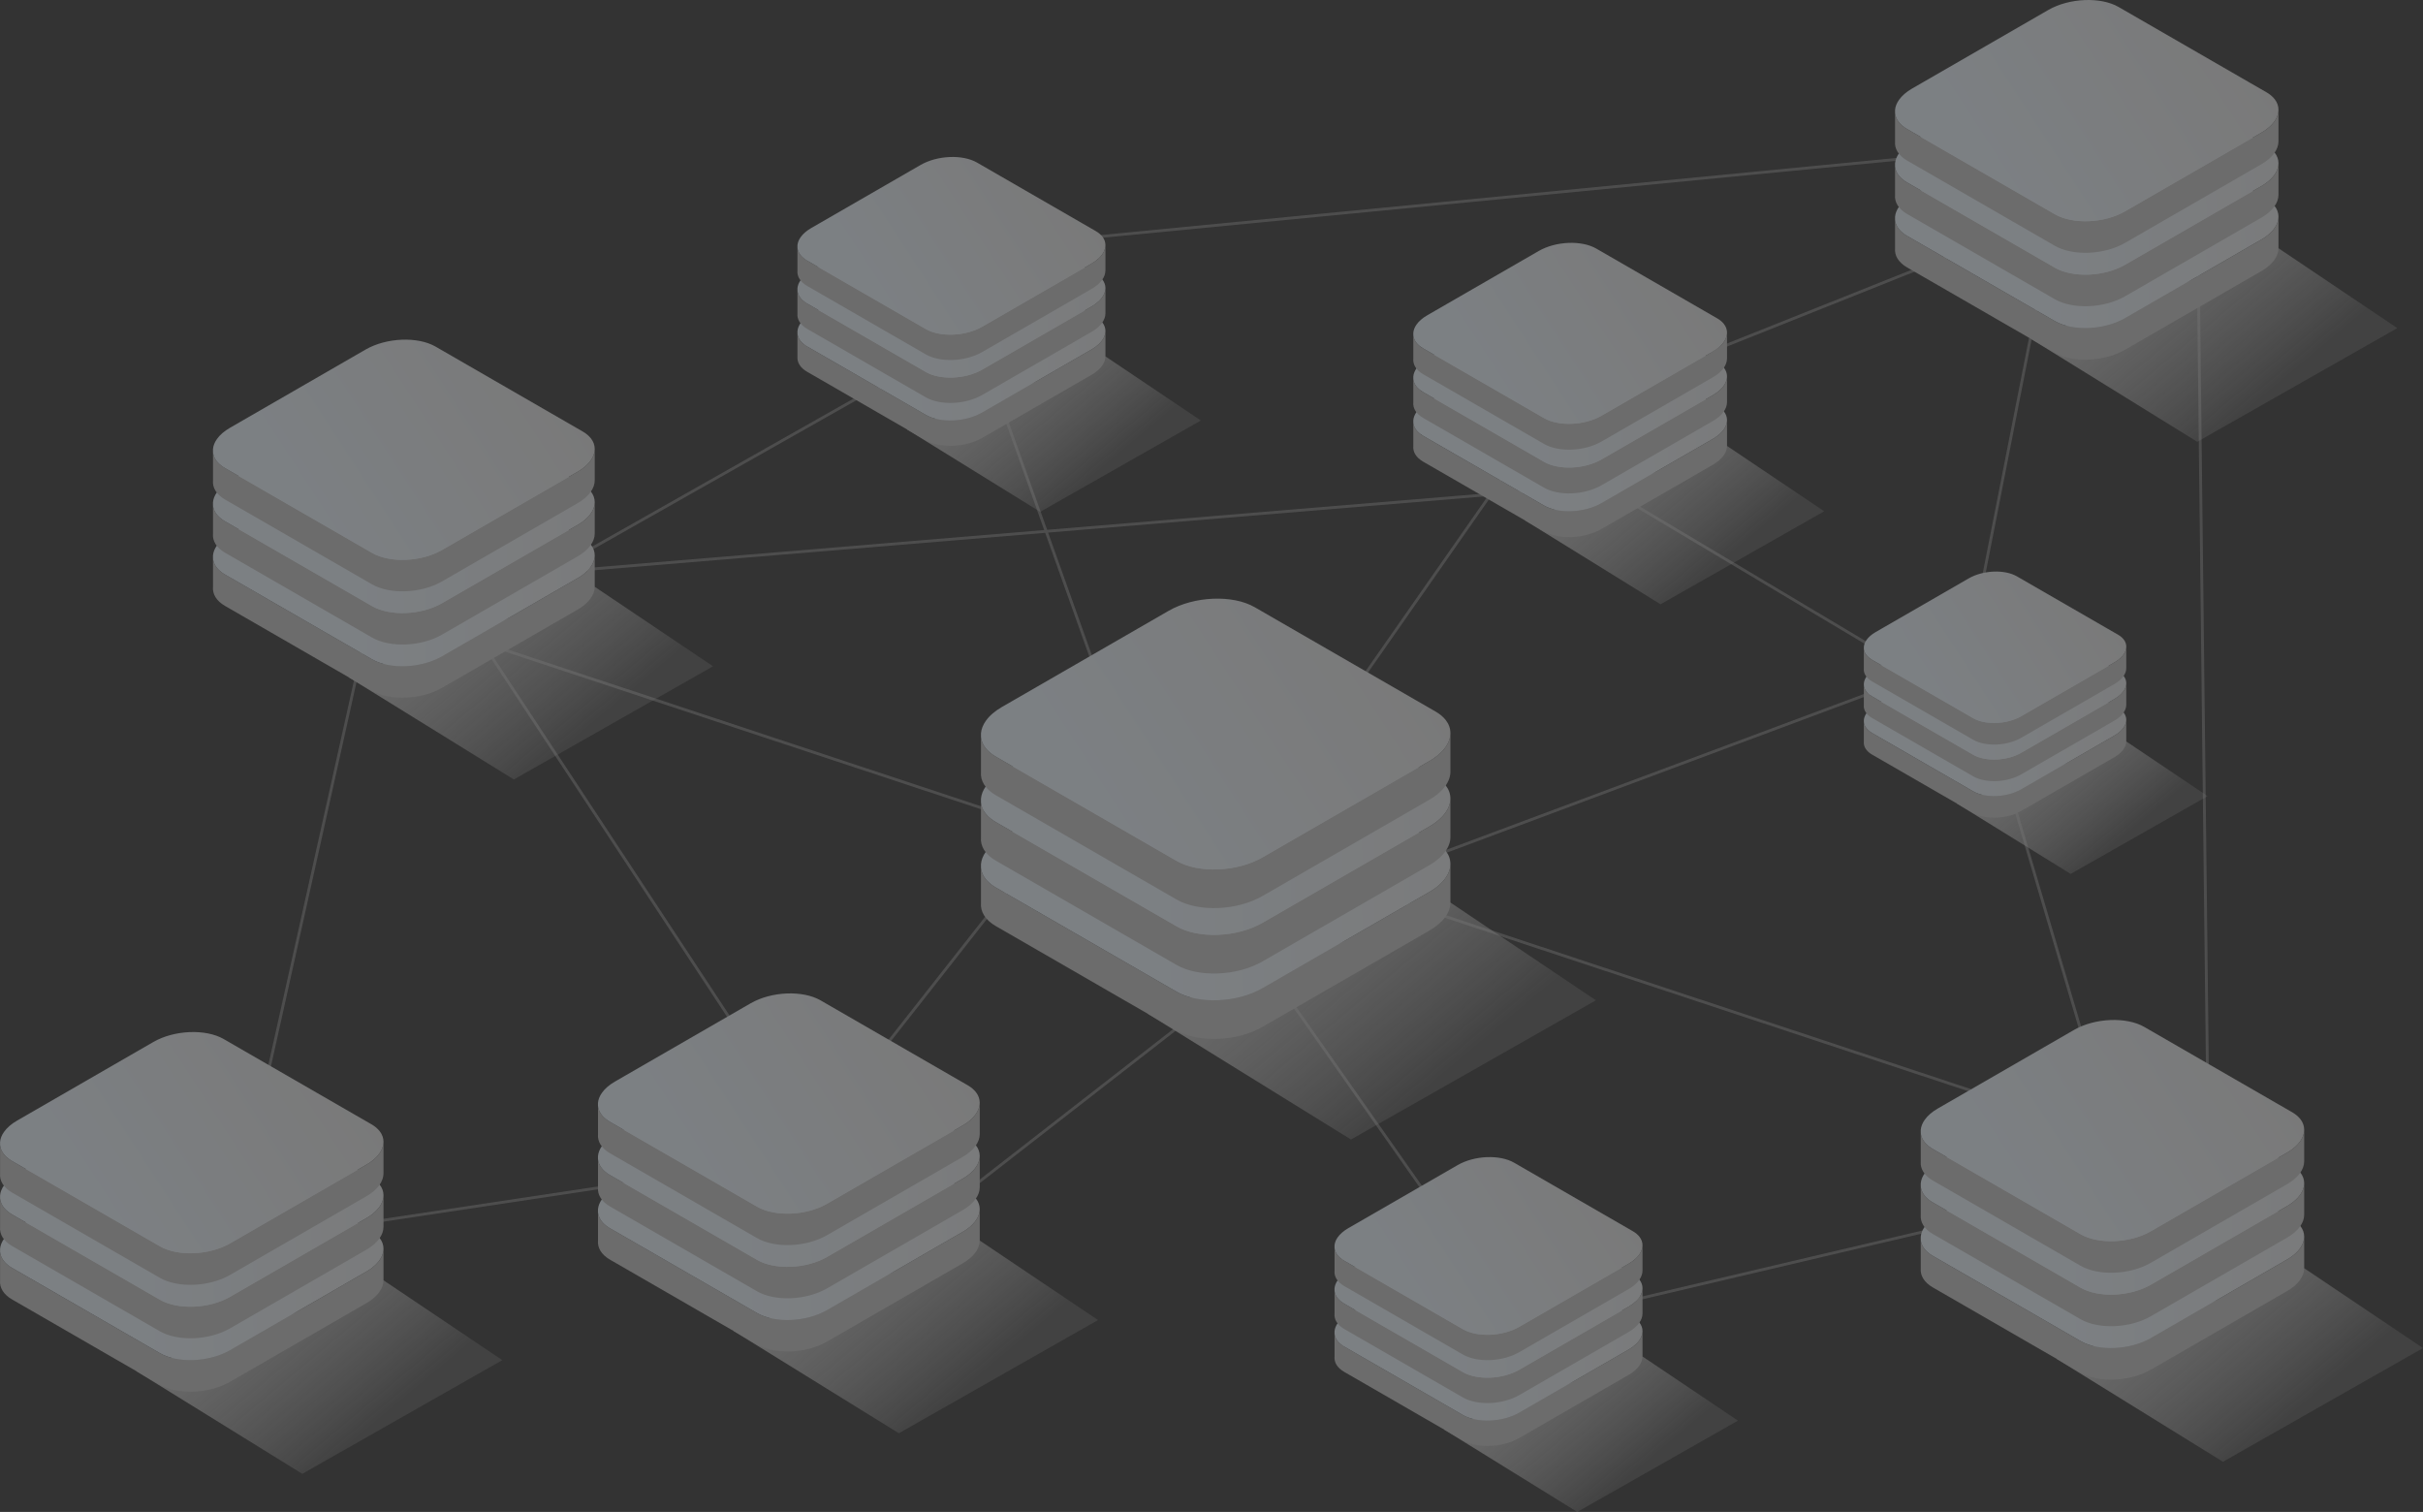 <svg width="859" height="536" viewBox="0 0 859 536" fill="none" xmlns="http://www.w3.org/2000/svg">
<rect x="0" y="0" width="859" height="536" fill="#333333" stroke="none"/>
<g opacity="0.4" clip-path="url(#clip0_4066_28183)">
<path opacity="0.42" d="M204.768 197.251L307.222 139.265L348.208 124.807L397.856 263.954L282.709 410.454L81.564 440.776L131.885 214.859L431.524 314.091L540.099 158.638L547.38 148.213L728.463 75.933L697.973 230.954L753.798 419.745L538.61 470.364L447.617 340.821L313.897 444.803L156.691 206.122L567.76 172.029L680.478 239.22L479.786 314.091L720.078 393.697L782.629 384.811L779.22 86.907L693.788 54.415L346.385 88.082" stroke="#D1D1D1" stroke-miterlimit="10"/>
<path style="mix-blend-mode:multiply" d="M107.162 522.491L48.272 486.043L135.958 453.869L178.078 482.18" fill="url(#paint0_linear_4066_28183)"/>
<path d="M135.958 442.674V453.869C135.958 456.691 133.894 459.682 129.858 462.001L126.053 464.192L81.57 489.855C74.202 494.114 63.039 494.57 56.657 490.882L9.905 463.91L4.318 460.693C1.211 458.897 -0.201 456.45 0.025 453.931V443.818C0.195 445.568 1.165 447.22 2.962 448.605C3.373 448.934 3.82 449.231 4.318 449.519L9.833 452.694L9.905 452.735L56.657 479.697C63.044 483.386 74.202 482.929 81.57 478.671L126.053 453.007L127.362 452.253L129.858 450.817C131.085 450.119 132.122 449.349 132.98 448.539C134.962 446.702 135.958 444.665 135.958 442.685V442.674Z" fill="#C1C1C1"/>
<path d="M135.958 442.674C135.958 444.655 134.962 446.692 132.98 448.528C132.122 449.339 131.085 450.109 129.858 450.806L127.362 452.243L126.053 452.997L81.571 478.66C74.202 482.919 63.039 483.375 56.657 479.687L9.905 452.725L9.833 452.684L4.318 449.508C3.82 449.221 3.378 448.923 2.962 448.595C1.165 447.215 0.195 445.563 0.025 443.808V442.726C0.123 441.53 0.595 440.319 1.437 439.139C2.449 437.703 4.015 436.317 6.1 435.122L9.905 432.931L54.387 407.268C61.771 403.025 72.918 402.553 79.301 406.242L126.053 433.213L131.64 436.43C132.908 437.159 133.904 438.011 134.618 438.924C135.516 440.078 135.958 441.361 135.958 442.669V442.674Z" fill="url(#paint1_linear_4066_28183)"/>
<path d="M135.958 423.732V434.927C135.958 437.749 133.894 440.74 129.858 443.059L126.053 445.25L81.57 470.913C74.202 475.171 63.039 475.628 56.657 471.939L9.905 444.968L4.318 441.751C1.211 439.955 -0.201 437.508 0.025 434.988V424.876C0.195 426.626 1.165 428.278 2.962 429.663C3.373 429.991 3.82 430.289 4.318 430.576L9.833 433.752L9.905 433.793L56.657 460.754C63.044 464.443 74.202 463.987 81.57 459.728L126.053 434.065L127.362 433.311L129.858 431.874C131.085 431.176 132.122 430.407 132.98 429.596C134.962 427.759 135.958 425.723 135.958 423.742V423.732Z" fill="#C1C1C1"/>
<path d="M135.958 423.732C135.958 425.712 134.962 427.749 132.98 429.586C132.122 430.397 131.085 431.166 129.858 431.864L127.362 433.3L126.053 434.055L81.571 459.718C74.202 463.976 63.039 464.433 56.657 460.744L9.905 433.783L9.833 433.742L4.318 430.566C3.82 430.279 3.378 429.981 2.962 429.653C1.165 428.272 0.195 426.62 0.025 424.866V423.783C0.123 422.588 0.595 421.377 1.437 420.197C2.449 418.76 4.015 417.375 6.1 416.18L9.905 413.989L54.387 388.326C61.771 384.083 72.918 383.611 79.301 387.299L126.053 414.271L131.64 417.488C132.908 418.216 133.904 419.068 134.618 419.981C135.516 421.136 135.958 422.418 135.958 423.727V423.732Z" fill="url(#paint2_linear_4066_28183)"/>
<path d="M135.958 404.785V415.98C135.958 418.801 133.894 421.793 129.858 424.112L126.053 426.302L81.57 451.966C74.202 456.224 63.039 456.681 56.657 452.992L9.905 426.02L4.318 422.803C1.211 421.008 -0.201 418.56 0.025 416.041V405.929C0.195 407.678 1.165 409.33 2.962 410.716C3.373 411.044 3.82 411.342 4.318 411.629L9.833 414.805L9.905 414.846L56.657 441.807C63.044 445.496 74.202 445.039 81.57 440.781L126.053 415.118L127.362 414.364L129.858 412.927C131.085 412.229 132.122 411.46 132.98 410.649C134.962 408.812 135.958 406.775 135.958 404.795V404.785Z" fill="#C1C1C1"/>
<path d="M135.958 404.785C135.958 406.765 134.962 408.802 132.98 410.639C132.122 411.449 131.085 412.219 129.858 412.917L127.362 414.353L126.053 415.107L81.571 440.771C74.202 445.029 63.039 445.486 56.657 441.797L9.905 414.835L9.833 414.794L4.318 411.619C3.82 411.331 3.378 411.034 2.962 410.705C1.165 409.325 0.195 407.673 0.025 405.918V404.836C0.123 403.64 0.595 402.43 1.437 401.25C2.449 399.813 4.015 398.428 6.1 397.232L9.905 395.042L54.387 369.378C61.771 365.135 72.918 364.663 79.301 368.352L126.053 395.324L131.64 398.541C132.908 399.269 133.904 400.121 134.618 401.034C135.516 402.189 135.958 403.471 135.958 404.779V404.785Z" fill="url(#paint3_linear_4066_28183)"/>
<path style="mix-blend-mode:multiply" d="M778.969 156.622L720.078 120.18L807.765 88.001L849.89 116.316" fill="url(#paint4_linear_4066_28183)"/>
<path d="M807.765 76.805V88C807.765 90.822 805.7 93.813 801.664 96.132L797.86 98.323L753.377 123.986C746.009 128.245 734.846 128.701 728.463 125.012L681.711 98.041L676.125 94.824C673.018 93.028 671.606 90.581 671.832 88.062V77.949C672.001 79.699 672.972 81.351 674.769 82.736C675.18 83.064 675.627 83.362 676.125 83.649L681.639 86.825L681.711 86.866L728.463 113.828C734.851 117.517 746.009 117.06 753.377 112.802L797.86 87.138L799.169 86.384L801.664 84.948C802.892 84.25 803.929 83.48 804.786 82.669C806.768 80.833 807.765 78.796 807.765 76.815V76.805Z" fill="#C1C1C1"/>
<path d="M807.765 76.805C807.765 78.785 806.768 80.822 804.786 82.659C803.929 83.47 802.892 84.239 801.665 84.937L799.169 86.374L797.86 87.128L753.377 112.791C746.009 117.05 734.846 117.506 728.463 113.817L681.711 86.856L681.639 86.815L676.125 83.639C675.627 83.352 675.185 83.054 674.769 82.726C672.972 81.346 672.001 79.694 671.832 77.939V76.856C671.93 75.661 672.402 74.45 673.244 73.27C674.256 71.834 675.822 70.448 677.906 69.253L681.711 67.062L726.194 41.399C733.578 37.156 744.725 36.684 751.108 40.373L797.86 67.344L803.446 70.561C804.715 71.29 805.711 72.141 806.424 73.055C807.323 74.209 807.765 75.492 807.765 76.8V76.805Z" fill="url(#paint5_linear_4066_28183)"/>
<path d="M807.765 57.863V69.058C807.765 71.88 805.7 74.871 801.664 77.19L797.86 79.381L753.377 105.044C746.009 109.303 734.846 109.759 728.463 106.07L681.711 79.099L676.125 75.882C673.018 74.086 671.606 71.639 671.832 69.12V59.007C672.001 60.757 672.972 62.409 674.769 63.794C675.18 64.123 675.627 64.42 676.125 64.707L681.639 67.883L681.711 67.924L728.463 94.886C734.851 98.575 746.009 98.118 753.377 93.86L797.86 68.196L799.169 67.442L801.664 66.006C802.892 65.308 803.929 64.538 804.786 63.728C806.768 61.891 807.765 59.854 807.765 57.873V57.863Z" fill="#C1C1C1"/>
<path d="M807.765 57.863C807.765 59.844 806.768 61.88 804.786 63.717C803.929 64.528 802.892 65.297 801.665 65.995L799.169 67.432L797.86 68.186L753.377 93.849C746.009 98.108 734.846 98.564 728.463 94.876L681.711 67.914L681.639 67.873L676.125 64.697C675.627 64.41 675.185 64.112 674.769 63.784C672.972 62.404 672.001 60.752 671.832 58.997V57.914C671.93 56.719 672.402 55.508 673.244 54.328C674.256 52.892 675.822 51.506 677.906 50.311L681.711 48.12L726.194 22.457C733.578 18.214 744.725 17.742 751.108 21.431L797.86 48.402L803.446 51.619C804.715 52.348 805.711 53.2 806.424 54.113C807.323 55.267 807.765 56.55 807.765 57.858V57.863Z" fill="url(#paint6_linear_4066_28183)"/>
<path d="M807.765 38.921V50.116C807.765 52.938 805.7 55.929 801.664 58.248L797.86 60.439L753.377 86.102C746.009 90.36 734.846 90.817 728.463 87.128L681.711 60.157L676.125 56.94C673.018 55.144 671.606 52.697 671.832 50.178V40.065C672.001 41.815 672.972 43.467 674.769 44.852C675.18 45.18 675.627 45.478 676.125 45.765L681.639 48.941L681.711 48.982L728.463 75.943C734.851 79.632 746.009 79.176 753.377 74.917L797.86 49.254L799.169 48.5L801.664 47.063C802.892 46.365 803.929 45.596 804.786 44.785C806.768 42.948 807.765 40.912 807.765 38.931V38.921Z" fill="#C1C1C1"/>
<path d="M807.765 38.921C807.765 40.901 806.768 42.938 804.786 44.775C803.929 45.586 802.892 46.355 801.665 47.053L799.169 48.489L797.86 49.244L753.377 74.907C746.009 79.165 734.846 79.622 728.463 75.933L681.711 48.972L681.639 48.931L676.125 45.755C675.627 45.468 675.185 45.17 674.769 44.842C672.972 43.461 672.001 41.809 671.832 40.055V38.972C671.93 37.777 672.402 36.566 673.244 35.386C674.256 33.949 675.822 32.564 677.906 31.369L681.711 29.178L726.194 3.515C733.578 -0.729 744.725 -1.201 751.108 2.488L797.86 29.46L803.446 32.677C804.715 33.405 805.711 34.257 806.424 35.17C807.323 36.325 807.765 37.607 807.765 38.916V38.921Z" fill="url(#paint7_linear_4066_28183)"/>
<path style="mix-blend-mode:multiply" d="M788.083 518.212L729.192 481.77L816.879 449.59L858.999 477.901" fill="url(#paint8_linear_4066_28183)"/>
<path d="M816.879 438.396V449.591C816.879 452.412 814.815 455.404 810.779 457.723L806.974 459.913L762.491 485.577C755.123 489.835 743.96 490.292 737.577 486.603L690.825 459.631L685.239 456.414C682.132 454.619 680.72 452.171 680.946 449.652V439.54C681.116 441.289 682.086 442.941 683.883 444.327C684.294 444.655 684.741 444.952 685.239 445.24L690.754 448.416L690.825 448.457L737.577 475.418C743.965 479.107 755.123 478.65 762.491 474.392L806.974 448.729L808.283 447.974L810.779 446.538C812.006 445.84 813.043 445.07 813.901 444.26C815.883 442.423 816.879 440.386 816.879 438.406V438.396Z" fill="#C1C1C1"/>
<path d="M816.879 438.395C816.879 440.376 815.883 442.413 813.901 444.249C813.043 445.06 812.006 445.83 810.779 446.527L808.283 447.964L806.974 448.718L762.491 474.382C755.123 478.64 743.96 479.097 737.578 475.408L690.826 448.446L690.754 448.405L685.239 445.229C684.741 444.942 684.299 444.645 683.883 444.316C682.086 442.936 681.116 441.284 680.946 439.529V438.447C681.044 437.251 681.516 436.041 682.358 434.86C683.37 433.424 684.936 432.039 687.021 430.843L690.826 428.652L735.308 402.989C742.692 398.746 753.839 398.274 760.222 401.963L806.974 428.935L812.561 432.151C813.829 432.88 814.825 433.732 815.539 434.645C816.437 435.799 816.879 437.082 816.879 438.39V438.395Z" fill="url(#paint9_linear_4066_28183)"/>
<path d="M816.879 419.453V430.648C816.879 433.47 814.815 436.461 810.779 438.78L806.974 440.971L762.491 466.634C755.123 470.893 743.96 471.349 737.577 467.66L690.825 440.689L685.239 437.472C682.132 435.676 680.72 433.229 680.946 430.71V420.597C681.116 422.347 682.086 423.999 683.883 425.384C684.294 425.712 684.741 426.01 685.239 426.297L690.754 429.473L690.825 429.514L737.577 456.476C743.965 460.165 755.123 459.708 762.491 455.45L806.974 429.786L808.283 429.032L810.779 427.595C812.006 426.898 813.043 426.128 813.901 425.317C815.883 423.481 816.879 421.444 816.879 419.463V419.453Z" fill="#C1C1C1"/>
<path d="M816.879 419.453C816.879 421.433 815.883 423.47 813.901 425.307C813.043 426.118 812.006 426.887 810.779 427.585L808.283 429.022L806.974 429.776L762.491 455.439C755.123 459.698 743.96 460.154 737.578 456.465L690.826 429.504L690.754 429.463L685.239 426.287C684.741 426 684.299 425.702 683.883 425.374C682.086 423.994 681.116 422.342 680.946 420.587V419.504C681.044 418.309 681.516 417.098 682.358 415.918C683.37 414.482 684.936 413.096 687.021 411.901L690.826 409.71L735.308 384.047C742.692 379.804 753.839 379.332 760.222 383.021L806.974 409.992L812.561 413.209C813.829 413.938 814.825 414.789 815.539 415.703C816.437 416.857 816.879 418.14 816.879 419.448V419.453Z" fill="url(#paint10_linear_4066_28183)"/>
<path d="M816.879 400.506V411.701C816.879 414.523 814.815 417.514 810.779 419.833L806.974 422.024L762.491 447.687C755.123 451.945 743.96 452.402 737.577 448.713L690.825 421.741L685.239 418.525C682.132 416.729 680.72 414.282 680.946 411.762V401.65C681.116 403.4 682.086 405.052 683.883 406.437C684.294 406.765 684.741 407.063 685.239 407.35L690.754 410.526L690.825 410.567L737.577 437.528C743.965 441.217 755.123 440.761 762.491 436.502L806.974 410.839L808.283 410.085L810.779 408.648C812.006 407.95 813.043 407.181 813.901 406.37C815.883 404.533 816.879 402.497 816.879 400.516V400.506Z" fill="#C1C1C1"/>
<path d="M816.879 400.506C816.879 402.486 815.883 404.523 813.901 406.36C813.043 407.17 812.006 407.94 810.779 408.638L808.283 410.074L806.974 410.829L762.491 436.492C755.123 440.75 743.96 441.207 737.578 437.518L690.826 410.557L690.754 410.516L685.239 407.34C684.741 407.052 684.299 406.755 683.883 406.427C682.086 405.046 681.116 403.394 680.946 401.64V400.557C681.044 399.362 681.516 398.151 682.358 396.971C683.37 395.534 684.936 394.149 687.021 392.954L690.826 390.763L735.308 365.099C742.692 360.856 753.839 360.384 760.222 364.073L806.974 391.045L812.561 394.262C813.829 394.99 814.825 395.842 815.539 396.755C816.437 397.91 816.879 399.192 816.879 400.501V400.506Z" fill="url(#paint11_linear_4066_28183)"/>
<path style="mix-blend-mode:multiply" d="M478.949 403.969L406.852 359.348L514.204 319.955L565.778 354.617" fill="url(#paint12_linear_4066_28183)"/>
<path d="M514.205 306.251V319.955C514.205 323.408 511.673 327.072 506.734 329.914L502.077 332.597L447.612 364.017C438.59 369.23 424.927 369.789 417.106 365.274L359.869 332.248L353.03 328.308C349.225 326.112 347.5 323.111 347.777 320.027V307.647C347.987 309.792 349.173 311.813 351.371 313.506C351.879 313.906 352.419 314.276 353.03 314.625L359.782 318.514L359.869 318.565L417.106 351.57C424.927 356.085 438.59 355.526 447.612 350.313L502.077 318.893L503.684 317.97L506.739 316.21C508.238 315.353 509.512 314.414 510.559 313.419C512.983 311.172 514.205 308.678 514.205 306.251Z" fill="#C1C1C1"/>
<path d="M514.205 306.252C514.205 308.673 512.983 311.167 510.56 313.419C509.512 314.414 508.239 315.353 506.739 316.21L503.684 317.97L502.077 318.893L447.613 350.313C438.591 355.526 424.927 356.085 417.107 351.57L359.87 318.565L359.782 318.514L353.03 314.625C352.419 314.276 351.88 313.912 351.372 313.506C349.174 311.813 347.988 309.792 347.777 307.647V306.323C347.901 304.861 348.476 303.378 349.503 301.932C350.74 300.172 352.661 298.479 355.207 297.016L359.865 294.333L414.329 262.913C423.366 257.716 437.014 257.141 444.835 261.656L502.072 294.682L508.911 298.622C510.462 299.51 511.684 300.557 512.557 301.675C513.656 303.086 514.195 304.656 514.195 306.262L514.205 306.252Z" fill="url(#paint13_linear_4066_28183)"/>
<path d="M514.205 283.056V296.76C514.205 300.212 511.673 303.876 506.734 306.718L502.077 309.401L447.612 340.821C438.59 346.034 424.927 346.593 417.106 342.078L359.869 309.052L353.03 305.112C349.225 302.916 347.5 299.915 347.777 296.831V284.451C347.987 286.596 349.173 288.617 351.371 290.31C351.879 290.711 352.419 291.08 353.03 291.429L359.782 295.318L359.869 295.369L417.106 328.374C424.927 332.889 438.59 332.33 447.612 327.117L502.077 295.697L503.684 294.774L506.739 293.014C508.238 292.157 509.512 291.218 510.559 290.223C512.983 287.976 514.205 285.482 514.205 283.056Z" fill="#C1C1C1"/>
<path d="M514.205 283.056C514.205 285.477 512.983 287.971 510.56 290.223C509.512 291.219 508.239 292.157 506.739 293.014L503.684 294.774L502.077 295.698L447.613 327.117C438.591 332.33 424.927 332.889 417.107 328.374L359.87 295.369L359.782 295.318L353.03 291.429C352.419 291.08 351.88 290.716 351.372 290.31C349.174 288.617 347.988 286.596 347.777 284.451V283.128C347.901 281.665 348.476 280.183 349.503 278.736C350.74 276.976 352.661 275.283 355.207 273.821L359.865 271.137L414.329 239.717C423.366 234.52 437.014 233.946 444.835 238.46L502.072 271.486L508.911 275.427C510.462 276.314 511.684 277.361 512.557 278.479C513.656 279.89 514.195 281.46 514.195 283.066L514.205 283.056Z" fill="url(#paint14_linear_4066_28183)"/>
<path d="M514.205 259.86V273.564C514.205 277.017 511.673 280.68 506.734 283.523L502.077 286.206L447.612 317.626C438.59 322.839 424.927 323.398 417.106 318.883L359.869 285.857L353.03 281.917C349.225 279.721 347.5 276.72 347.777 273.636V261.256C347.987 263.4 349.173 265.422 351.371 267.115C351.879 267.515 352.419 267.885 353.03 268.234L359.782 272.123L359.869 272.174L417.106 305.179C424.927 309.694 438.59 309.135 447.612 303.922L502.077 272.502L503.684 271.579L506.739 269.819C508.238 268.962 509.512 268.023 510.559 267.028C512.983 264.781 514.205 262.287 514.205 259.86Z" fill="#C1C1C1"/>
<path d="M514.205 259.86C514.205 262.282 512.983 264.776 510.56 267.028C509.512 268.023 508.239 268.962 506.739 269.819L503.684 271.579L502.077 272.502L447.613 303.922C438.591 309.135 424.927 309.694 417.107 305.179L359.87 272.174L359.782 272.123L353.03 268.234C352.419 267.885 351.88 267.52 351.372 267.115C349.174 265.422 347.988 263.401 347.777 261.256V259.932C347.901 258.47 348.476 256.987 349.503 255.54C350.74 253.781 352.661 252.088 355.207 250.625L359.865 247.942L414.329 216.522C423.366 211.325 437.014 210.75 444.835 215.265L502.072 248.291L508.911 252.231C510.462 253.119 511.684 254.165 512.557 255.284C513.656 256.695 514.195 258.265 514.195 259.871L514.205 259.86Z" fill="url(#paint15_linear_4066_28183)"/>
<path style="mix-blend-mode:multiply" d="M182.172 276.335L123.543 240.051L210.844 208.016L252.78 236.203" fill="url(#paint16_linear_4066_28183)"/>
<path d="M210.844 196.872V208.016C210.844 210.822 208.785 213.803 204.769 216.112L200.98 218.298L156.692 243.848C149.355 248.086 138.243 248.542 131.886 244.869L85.345 218.015L79.784 214.809C76.693 213.023 75.286 210.581 75.512 208.072V198.006C75.681 199.75 76.647 201.392 78.433 202.772C78.844 203.101 79.286 203.398 79.784 203.68L85.278 206.841L85.35 206.882L131.891 233.72C138.248 237.394 149.36 236.937 156.697 232.699L200.985 207.149L202.289 206.4L204.774 204.968C205.996 204.276 207.028 203.506 207.881 202.7C209.853 200.874 210.849 198.842 210.849 196.872H210.844Z" fill="#C1C1C1"/>
<path d="M210.843 196.872C210.843 198.842 209.852 200.869 207.875 202.7C207.023 203.511 205.985 204.275 204.768 204.968L202.283 206.399L200.979 207.149L156.692 232.699C149.354 236.937 138.242 237.394 131.886 233.72L85.344 206.882L85.272 206.841L79.778 203.68C79.28 203.398 78.844 203.101 78.427 202.772C76.641 201.397 75.675 199.75 75.506 198.006V196.928C75.603 195.738 76.076 194.532 76.913 193.357C77.919 191.926 79.48 190.551 81.555 189.361L85.344 187.175L129.631 161.625C136.984 157.397 148.081 156.93 154.437 160.604L200.979 187.457L206.54 190.664C207.803 191.387 208.794 192.239 209.508 193.147C210.401 194.296 210.843 195.574 210.843 196.877V196.872Z" fill="url(#paint17_linear_4066_28183)"/>
<path d="M210.844 178.012V189.156C210.844 191.962 208.785 194.943 204.769 197.252L200.98 199.438L156.692 224.988C149.355 229.226 138.243 229.683 131.886 226.009L85.345 199.155L79.784 195.949C76.693 194.163 75.286 191.721 75.512 189.212V179.146C75.681 180.89 76.647 182.532 78.433 183.912C78.844 184.241 79.286 184.538 79.784 184.821L85.278 187.981L85.35 188.022L131.891 214.86C138.248 218.534 149.36 218.077 156.697 213.839L200.985 188.289L202.289 187.54L204.774 186.108C205.996 185.416 207.028 184.646 207.881 183.841C209.853 182.014 210.849 179.982 210.849 178.012H210.844Z" fill="#C1C1C1"/>
<path d="M210.843 178.012C210.843 179.982 209.852 182.009 207.875 183.84C207.023 184.651 205.985 185.416 204.768 186.108L202.283 187.54L200.979 188.289L156.692 213.839C149.354 218.077 138.242 218.534 131.886 214.86L85.344 188.022L85.272 187.981L79.778 184.82C79.28 184.538 78.844 184.241 78.427 183.912C76.641 182.537 75.675 180.89 75.506 179.146V178.069C75.603 176.878 76.076 175.673 76.913 174.498C77.919 173.066 79.48 171.691 81.555 170.501L85.344 168.315L129.631 142.765C136.984 138.537 148.081 138.07 154.437 141.744L200.979 168.597L206.54 171.804C207.803 172.527 208.794 173.379 209.508 174.287C210.401 175.437 210.843 176.714 210.843 178.017V178.012Z" fill="url(#paint18_linear_4066_28183)"/>
<path d="M210.844 159.152V170.296C210.844 173.102 208.785 176.083 204.769 178.392L200.98 180.577L156.692 206.128C149.355 210.366 138.243 210.822 131.886 207.149L85.345 180.295L79.784 177.088C76.693 175.303 75.286 172.861 75.512 170.352V160.286C75.681 162.03 76.647 163.672 78.433 165.052C78.844 165.38 79.286 165.678 79.784 165.96L85.278 169.121L85.35 169.162L131.891 196C138.248 199.673 149.36 199.217 156.697 194.979L200.985 169.428L202.289 168.679L204.774 167.248C205.996 166.555 207.028 165.786 207.881 164.98C209.853 163.154 210.849 161.122 210.849 159.152H210.844Z" fill="#C1C1C1"/>
<path d="M210.843 159.152C210.843 161.122 209.852 163.148 207.875 164.98C207.023 165.791 205.985 166.555 204.768 167.248L202.283 168.679L200.979 169.428L156.692 194.979C149.354 199.217 138.242 199.673 131.886 196L85.344 169.162L85.272 169.121L79.778 165.96C79.28 165.678 78.844 165.38 78.427 165.052C76.641 163.677 75.675 162.03 75.506 160.286V159.208C75.603 158.018 76.076 156.812 76.913 155.637C77.919 154.206 79.48 152.831 81.555 151.641L85.344 149.455L129.631 123.904C136.984 119.677 148.081 119.21 154.437 122.883L200.979 149.737L206.54 152.944C207.803 153.667 208.794 154.519 209.508 155.427C210.401 156.576 210.843 157.854 210.843 159.157V159.152Z" fill="url(#paint19_linear_4066_28183)"/>
<path style="mix-blend-mode:multiply" d="M318.669 508.1L260.035 471.816L347.336 439.781L389.272 467.968" fill="url(#paint20_linear_4066_28183)"/>
<path d="M347.336 428.637V439.781C347.336 442.587 345.277 445.568 341.261 447.877L337.472 450.063L293.185 475.613C285.847 479.851 274.735 480.308 268.378 476.634L221.837 449.78L216.276 446.574C213.185 444.788 211.778 442.346 212.004 439.837V429.771C212.173 431.515 213.139 433.157 214.926 434.537C215.336 434.866 215.778 435.163 216.276 435.446L221.77 438.606L221.842 438.647L268.384 465.485C274.74 469.159 285.852 468.702 293.19 464.464L337.477 438.914L338.781 438.165L341.266 436.733C342.489 436.041 343.521 435.271 344.373 434.466C346.345 432.639 347.341 430.607 347.341 428.637H347.336Z" fill="#C1C1C1"/>
<path d="M347.335 428.637C347.335 430.607 346.344 432.634 344.367 434.465C343.515 435.276 342.478 436.041 341.261 436.733L338.775 438.165L337.471 438.914L293.184 464.464C285.846 468.702 274.735 469.159 268.378 465.485L221.836 438.647L221.764 438.606L216.27 435.445C215.772 435.163 215.336 434.866 214.92 434.537C213.133 433.162 212.167 431.515 211.998 429.771V428.694C212.096 427.503 212.568 426.298 213.405 425.123C214.411 423.691 215.972 422.316 218.047 421.126L221.836 418.94L266.124 393.39C273.477 389.162 284.573 388.695 290.93 392.369L337.471 419.222L343.032 422.429C344.295 423.152 345.286 424.004 346 424.912C346.893 426.062 347.335 427.339 347.335 428.642V428.637Z" fill="url(#paint21_linear_4066_28183)"/>
<path d="M347.336 409.777V420.921C347.336 423.727 345.277 426.708 341.261 429.017L337.472 431.203L293.185 456.753C285.847 460.991 274.735 461.448 268.378 457.774L221.837 430.921L216.276 427.714C213.185 425.929 211.778 423.486 212.004 420.977V410.911C212.173 412.656 213.139 414.297 214.926 415.678C215.336 416.006 215.778 416.303 216.276 416.586L221.77 419.746L221.842 419.787L268.384 446.625C274.74 450.299 285.852 449.842 293.19 445.604L337.477 420.054L338.781 419.305L341.266 417.873C342.489 417.181 343.521 416.411 344.373 415.606C346.345 413.779 347.341 411.747 347.341 409.777H347.336Z" fill="#C1C1C1"/>
<path d="M347.335 409.777C347.335 411.747 346.344 413.774 344.367 415.606C343.515 416.416 342.478 417.181 341.261 417.873L338.775 419.305L337.471 420.054L293.184 445.604C285.846 449.842 274.735 450.299 268.378 446.625L221.836 419.787L221.764 419.746L216.27 416.586C215.772 416.303 215.336 416.006 214.92 415.677C213.133 414.302 212.167 412.656 211.998 410.911V409.834C212.096 408.643 212.568 407.438 213.405 406.263C214.411 404.831 215.972 403.456 218.047 402.266L221.836 400.08L266.124 374.53C273.477 370.302 284.573 369.835 290.93 373.509L337.471 400.363L343.032 403.569C344.295 404.293 345.286 405.144 346 406.052C346.893 407.202 347.335 408.479 347.335 409.782V409.777Z" fill="url(#paint22_linear_4066_28183)"/>
<path d="M347.336 390.917V402.061C347.336 404.867 345.277 407.848 341.261 410.157L337.472 412.342L293.185 437.893C285.847 442.131 274.735 442.587 268.378 438.914L221.837 412.06L216.276 408.854C213.185 407.068 211.778 404.626 212.004 402.117V392.051C212.173 393.795 213.139 395.437 214.926 396.817C215.336 397.146 215.778 397.443 216.276 397.725L221.77 400.886L221.842 400.927L268.384 427.765C274.74 431.439 285.852 430.982 293.19 426.744L337.477 401.194L338.781 400.445L341.266 399.013C342.489 398.32 343.521 397.551 344.373 396.745C346.345 394.919 347.341 392.887 347.341 390.917H347.336Z" fill="#C1C1C1"/>
<path d="M347.335 390.917C347.335 392.887 346.344 394.914 344.367 396.745C343.515 397.556 342.478 398.32 341.261 399.013L338.775 400.444L337.471 401.193L293.184 426.744C285.846 430.982 274.735 431.438 268.378 427.765L221.836 400.927L221.764 400.886L216.27 397.725C215.772 397.443 215.336 397.145 214.92 396.817C213.133 395.442 212.167 393.795 211.998 392.051V390.973C212.096 389.783 212.568 388.577 213.405 387.402C214.411 385.971 215.972 384.596 218.047 383.406L221.836 381.22L266.124 355.67C273.477 351.442 284.573 350.975 290.93 354.649L337.471 381.502L343.032 384.709C344.295 385.432 345.286 386.284 346 387.192C346.893 388.341 347.335 389.619 347.335 390.922V390.917Z" fill="url(#paint23_linear_4066_28183)"/>
<path style="mix-blend-mode:multiply" d="M734.096 309.812L693.788 284.872L753.798 262.846L782.63 282.225" fill="url(#paint24_linear_4066_28183)"/>
<path d="M753.799 255.187V262.847C753.799 264.776 752.387 266.823 749.624 268.413L747.021 269.917L716.577 287.479C711.534 290.393 703.894 290.706 699.524 288.181L667.529 269.722L663.704 267.521C661.578 266.294 660.613 264.617 660.767 262.893V255.972C660.885 257.172 661.547 258.301 662.775 259.245C663.057 259.471 663.36 259.676 663.699 259.871L667.473 262.046L667.519 262.077L699.514 280.527C703.884 283.051 711.524 282.738 716.566 279.824L747.01 262.262L747.909 261.743L749.614 260.758C750.451 260.281 751.164 259.753 751.75 259.199C753.105 257.942 753.788 256.546 753.788 255.192L753.799 255.187Z" fill="#C1C1C1"/>
<path d="M753.799 255.186C753.799 256.541 753.116 257.936 751.76 259.193C751.175 259.747 750.461 260.276 749.624 260.753L747.919 261.738L747.021 262.256L716.577 279.818C711.535 282.733 703.894 283.046 699.524 280.521L667.53 262.072L667.483 262.041L663.709 259.865C663.37 259.671 663.067 259.465 662.785 259.24C661.558 258.296 660.89 257.162 660.777 255.966V255.227C660.844 254.407 661.168 253.58 661.743 252.77C662.436 251.785 663.509 250.841 664.931 250.02L667.535 248.517L697.979 230.954C703.031 228.051 710.662 227.727 715.031 230.252L747.026 248.712L750.851 250.913C751.719 251.41 752.402 251.995 752.89 252.616C753.506 253.406 753.809 254.283 753.809 255.181L753.799 255.186Z" fill="url(#paint25_linear_4066_28183)"/>
<path d="M753.799 242.221V249.881C753.799 251.81 752.387 253.857 749.624 255.448L747.021 256.951L716.577 274.513C711.534 277.427 703.894 277.74 699.524 275.216L667.529 256.756L663.704 254.555C661.578 253.329 660.613 251.651 660.767 249.927V243.006C660.885 244.207 661.547 245.335 662.775 246.28C663.057 246.505 663.36 246.71 663.699 246.905L667.473 249.081L667.519 249.112L699.514 267.561C703.884 270.086 711.524 269.773 716.566 266.858L747.01 249.296L747.909 248.778L749.614 247.793C750.451 247.316 751.164 246.787 751.75 246.233C753.105 244.976 753.788 243.581 753.788 242.226L753.799 242.221Z" fill="#C1C1C1"/>
<path d="M753.799 242.221C753.799 243.576 753.116 244.971 751.76 246.228C751.175 246.782 750.461 247.311 749.624 247.788L747.919 248.773L747.021 249.291L716.577 266.853C711.535 269.767 703.894 270.08 699.524 267.556L667.53 249.106L667.483 249.076L663.709 246.9C663.37 246.705 663.067 246.5 662.785 246.274C661.558 245.33 660.89 244.196 660.777 243.001V242.262C660.844 241.441 661.168 240.615 661.743 239.805C662.436 238.819 663.509 237.875 664.931 237.055L667.535 235.551L697.979 217.989C703.031 215.085 710.662 214.762 715.031 217.286L747.026 235.746L750.851 237.947C751.719 238.445 752.402 239.03 752.89 239.651C753.506 240.441 753.809 241.318 753.809 242.216L753.799 242.221Z" fill="url(#paint26_linear_4066_28183)"/>
<path d="M753.799 229.256V236.916C753.799 238.845 752.387 240.893 749.624 242.483L747.021 243.986L716.577 261.548C711.534 264.463 703.894 264.776 699.524 262.251L667.529 243.791L663.704 241.59C661.578 240.364 660.613 238.686 660.767 236.963V230.041C660.885 231.242 661.547 232.371 662.775 233.315C663.057 233.54 663.36 233.746 663.699 233.941L667.473 236.116L667.519 236.147L699.514 254.596C703.884 257.121 711.524 256.808 716.566 253.894L747.01 236.331L747.909 235.813L749.614 234.828C750.451 234.351 751.164 233.823 751.75 233.268C753.105 232.011 753.788 230.616 753.788 229.261L753.799 229.256Z" fill="#C1C1C1"/>
<path d="M753.799 229.256C753.799 230.611 753.116 232.006 751.76 233.263C751.175 233.817 750.461 234.346 749.624 234.823L747.919 235.808L747.021 236.326L716.577 253.888C711.535 256.802 703.894 257.115 699.524 254.591L667.53 236.141L667.483 236.111L663.709 233.935C663.37 233.74 663.067 233.535 662.785 233.309C661.558 232.365 660.89 231.231 660.777 230.036V229.297C660.844 228.476 661.168 227.65 661.743 226.84C662.436 225.855 663.509 224.911 664.931 224.09L667.535 222.586L697.979 205.024C703.031 202.12 710.662 201.797 715.031 204.321L747.026 222.781L750.851 224.982C751.719 225.48 752.402 226.065 752.89 226.686C753.506 227.476 753.809 228.353 753.809 229.251L753.799 229.256Z" fill="url(#paint27_linear_4066_28183)"/>
<path style="mix-blend-mode:multiply" d="M588.701 214.228L540.521 184.415L612.259 158.089L646.719 181.249" fill="url(#paint28_linear_4066_28183)"/>
<path d="M612.258 148.931V158.089C612.258 160.398 610.569 162.845 607.267 164.744L604.156 166.539L567.76 187.534C561.732 191.018 552.603 191.392 547.375 188.375L509.127 166.309L504.557 163.677C502.015 162.209 500.86 160.203 501.044 158.141V149.87C501.183 151.301 501.979 152.656 503.448 153.785C503.786 154.051 504.146 154.298 504.557 154.529L509.07 157.125L509.127 157.161L547.375 179.217C552.598 182.234 561.732 181.865 567.76 178.376L604.156 157.381L605.229 156.766L607.267 155.591C608.269 155.021 609.121 154.39 609.819 153.728C611.442 152.225 612.258 150.558 612.258 148.941V148.931Z" fill="#C1C1C1"/>
<path d="M612.259 148.931C612.259 150.552 611.442 152.215 609.82 153.718C609.121 154.38 608.269 155.011 607.268 155.58L605.229 156.755L604.156 157.371L567.761 178.365C561.733 181.849 552.603 182.224 547.376 179.207L509.127 157.15L509.071 157.114L504.557 154.518C504.151 154.287 503.787 154.041 503.448 153.774C501.979 152.646 501.184 151.291 501.045 149.86V148.972C501.127 147.992 501.512 147.002 502.2 146.037C503.027 144.862 504.311 143.729 506.015 142.754L509.127 140.958L545.522 119.964C551.561 116.49 560.68 116.105 565.907 119.122L604.156 141.189L608.726 143.821C609.763 144.416 610.58 145.114 611.165 145.858C611.899 146.802 612.259 147.849 612.259 148.921V148.931Z" fill="url(#paint29_linear_4066_28183)"/>
<path d="M612.258 133.432V142.59C612.258 144.899 610.569 147.346 607.267 149.244L604.156 151.04L567.76 172.034C561.732 175.518 552.603 175.893 547.375 172.876L509.127 150.809L504.557 148.177C502.015 146.71 500.86 144.704 501.044 142.641V134.371C501.183 135.802 501.979 137.156 503.448 138.285C503.786 138.552 504.146 138.798 504.557 139.029L509.07 141.625L509.127 141.661L547.375 163.718C552.598 166.734 561.732 166.365 567.76 162.876L604.156 141.882L605.229 141.266L607.267 140.091C608.269 139.522 609.121 138.891 609.819 138.229C611.442 136.725 612.258 135.058 612.258 133.442V133.432Z" fill="#C1C1C1"/>
<path d="M612.259 133.432C612.259 135.053 611.442 136.715 609.82 138.218C609.121 138.88 608.269 139.511 607.268 140.081L605.229 141.256L604.156 141.871L567.761 162.866C561.733 166.35 552.603 166.724 547.376 163.707L509.127 141.651L509.071 141.615L504.557 139.019C504.151 138.788 503.787 138.542 503.448 138.275C501.979 137.146 501.184 135.792 501.045 134.36V133.473C501.127 132.493 501.512 131.502 502.2 130.538C503.027 129.363 504.311 128.229 506.015 127.254L509.127 125.459L545.522 104.464C551.561 100.991 560.68 100.606 565.907 103.623L604.156 125.689L608.726 128.321C609.763 128.917 610.58 129.614 611.165 130.358C611.899 131.302 612.259 132.349 612.259 133.421V133.432Z" fill="url(#paint30_linear_4066_28183)"/>
<path d="M612.258 117.932V127.09C612.258 129.399 610.569 131.846 607.267 133.745L604.156 135.54L567.76 156.535C561.732 160.019 552.603 160.393 547.375 157.376L509.127 135.31L504.557 132.678C502.015 131.21 500.86 129.204 501.044 127.142V118.871C501.183 120.302 501.979 121.657 503.448 122.786C503.786 123.052 504.146 123.299 504.557 123.53L509.07 126.126L509.127 126.162L547.375 148.218C552.598 151.235 561.732 150.866 567.76 147.377L604.156 126.382L605.229 125.767L607.267 124.592C608.269 124.022 609.121 123.391 609.819 122.729C611.442 121.226 612.258 119.559 612.258 117.942V117.932Z" fill="#C1C1C1"/>
<path d="M612.259 117.932C612.259 119.553 611.442 121.216 609.82 122.719C609.121 123.381 608.269 124.012 607.268 124.581L605.229 125.756L604.156 126.372L567.761 147.366C561.733 150.85 552.603 151.225 547.376 148.208L509.127 126.151L509.071 126.115L504.557 123.519C504.151 123.288 503.787 123.042 503.448 122.775C501.979 121.647 501.184 120.292 501.045 118.861V117.973C501.127 116.993 501.512 116.003 502.2 115.038C503.027 113.863 504.311 112.73 506.015 111.755L509.127 109.959L545.522 88.965C551.561 85.491 560.68 85.106 565.907 88.123L604.156 110.19L608.726 112.822C609.763 113.417 610.58 114.115 611.165 114.859C611.899 115.803 612.259 116.849 612.259 117.922V117.932Z" fill="url(#paint31_linear_4066_28183)"/>
<path style="mix-blend-mode:multiply" d="M559.171 536L511.869 506.73L582.298 480.882L616.136 503.626" fill="url(#paint32_linear_4066_28183)"/>
<path d="M582.298 471.888V480.877C582.298 483.14 580.639 485.546 577.399 487.408L574.344 489.168L538.611 509.783C532.691 513.205 523.73 513.569 518.601 510.609L481.05 488.942L476.562 486.357C474.067 484.915 472.932 482.95 473.117 480.923V472.801C473.256 474.207 474.031 475.536 475.474 476.644C475.808 476.906 476.162 477.147 476.562 477.378L480.994 479.928L481.05 479.964L518.601 501.62C523.73 504.58 532.696 504.216 538.611 500.794L574.344 480.179L575.396 479.574L577.399 478.419C578.385 477.86 579.222 477.239 579.905 476.588C581.497 475.11 582.298 473.479 582.298 471.888Z" fill="#C1C1C1"/>
<path d="M582.298 471.888C582.298 473.478 581.497 475.115 579.905 476.588C579.217 477.239 578.38 477.855 577.399 478.419L575.397 479.574L574.344 480.179L538.611 500.794C532.691 504.216 523.731 504.58 518.601 501.62L481.05 479.964L480.994 479.928L476.563 477.378C476.162 477.147 475.808 476.911 475.474 476.644C474.031 475.536 473.251 474.207 473.117 472.801V471.934C473.199 470.975 473.574 470 474.252 469.051C475.063 467.896 476.326 466.788 477.995 465.824L481.05 464.064L516.783 443.449C522.714 440.042 531.669 439.663 536.793 442.623L574.344 464.29L578.832 466.875C579.848 467.46 580.655 468.148 581.224 468.876C581.943 469.805 582.303 470.831 582.303 471.883L582.298 471.888Z" fill="url(#paint33_linear_4066_28183)"/>
<path d="M582.298 456.676V465.665C582.298 467.927 580.639 470.333 577.399 472.196L574.344 473.956L538.611 494.57C532.691 497.993 523.73 498.357 518.601 495.397L481.05 473.73L476.562 471.144C474.067 469.702 472.932 467.737 473.117 465.711V457.589C473.256 458.995 474.031 460.324 475.474 461.432C475.808 461.694 476.162 461.935 476.562 462.166L480.994 464.715L481.05 464.751L518.601 486.408C523.73 489.368 532.696 489.004 538.611 485.582L574.344 464.967L575.396 464.361L577.399 463.207C578.385 462.648 579.222 462.027 579.905 461.375C581.497 459.898 582.298 458.266 582.298 456.676Z" fill="#C1C1C1"/>
<path d="M582.298 456.676C582.298 458.266 581.497 459.903 579.905 461.375C579.217 462.027 578.38 462.642 577.399 463.207L575.397 464.361L574.344 464.967L538.611 485.581C532.691 489.004 523.731 489.368 518.601 486.407L481.05 464.751L480.994 464.715L476.563 462.165C476.162 461.934 475.808 461.698 475.474 461.432C474.031 460.323 473.251 458.995 473.117 457.589V456.722C473.199 455.762 473.574 454.788 474.252 453.838C475.063 452.684 476.326 451.576 477.995 450.611L481.05 448.851L516.783 428.237C522.714 424.83 531.669 424.45 536.793 427.411L574.344 449.077L578.832 451.663C579.848 452.248 580.655 452.935 581.224 453.664C581.943 454.593 582.303 455.619 582.303 456.67L582.298 456.676Z" fill="url(#paint34_linear_4066_28183)"/>
<path d="M582.298 441.458V450.447C582.298 452.71 580.639 455.116 577.399 456.979L574.344 458.738L538.611 479.353C532.691 482.775 523.73 483.14 518.601 480.179L481.05 458.513L476.562 455.927C474.067 454.485 472.932 452.52 473.117 450.493V442.372C473.256 443.778 474.031 445.106 475.474 446.215C475.808 446.476 476.162 446.717 476.562 446.948L480.994 449.498L481.05 449.534L518.601 471.19C523.73 474.151 532.696 473.786 538.611 470.364L574.344 449.75L575.396 449.144L577.399 447.99C578.385 447.431 579.222 446.81 579.905 446.158C581.497 444.681 582.298 443.049 582.298 441.458Z" fill="#C1C1C1"/>
<path d="M582.298 441.458C582.298 443.049 581.497 444.685 579.905 446.158C579.217 446.809 578.38 447.425 577.399 447.99L575.397 449.144L574.344 449.749L538.611 470.364C532.691 473.786 523.731 474.151 518.601 471.19L481.05 449.534L480.994 449.498L476.563 446.948C476.162 446.717 475.808 446.481 475.474 446.214C474.031 445.106 473.251 443.777 473.117 442.372V441.504C473.199 440.545 473.574 439.57 474.252 438.621C475.063 437.467 476.326 436.358 477.995 435.394L481.05 433.634L516.783 413.019C522.714 409.613 531.669 409.233 536.793 412.193L574.344 433.86L578.832 436.446C579.848 437.031 580.655 437.718 581.224 438.447C581.943 439.375 582.303 440.401 582.303 441.453L582.298 441.458Z" fill="url(#paint35_linear_4066_28183)"/>
<path style="mix-blend-mode:multiply" d="M368.768 181.455L321.461 152.179L391.895 126.336L425.727 149.075" fill="url(#paint36_linear_4066_28183)"/>
<path d="M391.895 117.342V126.331C391.895 128.594 390.237 131 386.997 132.862L383.941 134.622L348.209 155.237C342.288 158.659 333.328 159.023 328.198 156.063L290.648 134.396L286.16 131.811C283.665 130.369 282.53 128.404 282.715 126.377V118.256C282.853 119.661 283.629 120.99 285.072 122.098C285.405 122.36 285.76 122.601 286.16 122.832L290.591 125.382L290.648 125.418L328.198 147.074C333.328 150.035 342.293 149.67 348.209 146.248L383.941 125.633L384.994 125.028L386.997 123.874C387.983 123.314 388.819 122.694 389.502 122.042C391.094 120.564 391.895 118.933 391.895 117.342Z" fill="#C1C1C1"/>
<path d="M391.895 117.342C391.895 118.933 391.094 120.569 389.503 122.042C388.814 122.693 387.978 123.309 386.997 123.873L384.994 125.028L383.942 125.633L348.209 146.248C342.288 149.67 333.328 150.034 328.199 147.074L290.648 125.418L290.592 125.382L286.16 122.832C285.76 122.601 285.405 122.365 285.072 122.098C283.629 120.99 282.848 119.661 282.715 118.255V117.388C282.797 116.429 283.172 115.454 283.85 114.505C284.661 113.35 285.924 112.242 287.593 111.278L290.648 109.518L326.381 88.903C332.312 85.496 341.267 85.117 346.391 88.077L383.942 109.744L388.429 112.329C389.446 112.914 390.252 113.602 390.822 114.33C391.541 115.259 391.9 116.285 391.9 117.337L391.895 117.342Z" fill="url(#paint37_linear_4066_28183)"/>
<path d="M391.895 102.125V111.114C391.895 113.376 390.237 115.783 386.997 117.645L383.941 119.405L348.209 140.02C342.288 143.442 333.328 143.806 328.198 140.846L290.648 119.179L286.16 116.593C283.665 115.152 282.53 113.187 282.715 111.16V103.038C282.853 104.444 283.629 105.773 285.072 106.881C285.405 107.143 285.76 107.384 286.16 107.615L290.591 110.165L290.648 110.201L328.198 131.857C333.328 134.817 342.293 134.453 348.209 131.031L383.941 110.416L384.994 109.811L386.997 108.656C387.983 108.097 388.819 107.476 389.502 106.825C391.094 105.347 391.895 103.715 391.895 102.125Z" fill="#C1C1C1"/>
<path d="M391.895 102.125C391.895 103.715 391.094 105.352 389.503 106.824C388.814 107.476 387.978 108.092 386.997 108.656L384.994 109.81L383.942 110.416L348.209 131.031C342.288 134.453 333.328 134.817 328.199 131.857L290.648 110.2L290.592 110.164L286.16 107.615C285.76 107.384 285.405 107.148 285.072 106.881C283.629 105.773 282.848 104.444 282.715 103.038V102.171C282.797 101.212 283.172 100.237 283.85 99.288C284.661 98.133 285.924 97.025 287.593 96.06L290.648 94.301L326.381 73.686C332.312 70.279 341.267 69.899 346.391 72.86L383.942 94.526L388.429 97.112C389.446 97.697 390.252 98.385 390.822 99.113C391.541 100.042 391.9 101.068 391.9 102.12L391.895 102.125Z" fill="url(#paint38_linear_4066_28183)"/>
<path d="M391.895 86.908V95.897C391.895 98.159 390.237 100.565 386.997 102.428L383.941 104.188L348.209 124.802C342.288 128.225 333.328 128.589 328.198 125.628L290.648 103.962L286.16 101.376C283.665 99.934 282.53 97.969 282.715 95.943V87.821C282.853 89.227 283.629 90.556 285.072 91.664C285.405 91.925 285.76 92.167 286.16 92.397L290.591 94.947L290.648 94.983L328.198 116.64C333.328 119.6 342.293 119.236 348.209 115.814L383.941 95.199L384.994 94.593L386.997 93.439C387.983 92.88 388.819 92.259 389.502 91.607C391.094 90.13 391.895 88.498 391.895 86.908Z" fill="#C1C1C1"/>
<path d="M391.895 86.907C391.895 88.498 391.094 90.135 389.503 91.607C388.814 92.259 387.978 92.874 386.997 93.439L384.994 94.593L383.942 95.199L348.209 115.813C342.288 119.235 333.328 119.6 328.199 116.639L290.648 94.983L290.592 94.947L286.16 92.397C285.76 92.166 285.405 91.93 285.072 91.664C283.629 90.555 282.848 89.227 282.715 87.821V86.954C282.797 85.994 283.172 85.019 283.85 84.07C284.661 82.916 285.924 81.808 287.593 80.843L290.648 79.083L326.381 58.468C332.312 55.062 341.267 54.682 346.391 57.642L383.942 79.309L388.429 81.895C389.446 82.48 390.252 83.167 390.822 83.896C391.541 84.825 391.9 85.851 391.9 86.902L391.895 86.907Z" fill="url(#paint39_linear_4066_28183)"/>
</g>
<defs>
<linearGradient id="paint0_linear_4066_28183" x1="86.931" y1="452.864" x2="131.412" y2="505.919" gradientUnits="userSpaceOnUse">
<stop stop-color="#C1C1C1"/>
<stop offset="1" stop-color="#F7F7F7" stop-opacity="0.19"/>
</linearGradient>
<linearGradient id="paint1_linear_4066_28183" x1="50.5" y1="443.541" x2="162.284" y2="439.872" gradientUnits="userSpaceOnUse">
<stop stop-color="#E9F2FA"/>
<stop offset="1" stop-color="#E2E2E2"/>
</linearGradient>
<linearGradient id="paint2_linear_4066_28183" x1="50.5" y1="424.599" x2="162.284" y2="420.93" gradientUnits="userSpaceOnUse">
<stop stop-color="#E9F2FA"/>
<stop offset="1" stop-color="#E2E2E2"/>
</linearGradient>
<linearGradient id="paint3_linear_4066_28183" x1="35.825" y1="425.938" x2="116.012" y2="373.824" gradientUnits="userSpaceOnUse">
<stop stop-color="#E9F2FA"/>
<stop offset="1" stop-color="#E2E2E2"/>
</linearGradient>
<linearGradient id="paint4_linear_4066_28183" x1="758.743" y1="87" x2="803.224" y2="140.05" gradientUnits="userSpaceOnUse">
<stop stop-color="#C1C1C1"/>
<stop offset="1" stop-color="#F7F7F7" stop-opacity="0.19"/>
</linearGradient>
<linearGradient id="paint5_linear_4066_28183" x1="722.307" y1="77.672" x2="834.096" y2="74.008" gradientUnits="userSpaceOnUse">
<stop stop-color="#E9F2FA"/>
<stop offset="1" stop-color="#E2E2E2"/>
</linearGradient>
<linearGradient id="paint6_linear_4066_28183" x1="722.307" y1="58.73" x2="834.096" y2="55.061" gradientUnits="userSpaceOnUse">
<stop stop-color="#E9F2FA"/>
<stop offset="1" stop-color="#E2E2E2"/>
</linearGradient>
<linearGradient id="paint7_linear_4066_28183" x1="707.637" y1="60.074" x2="787.819" y2="7.96" gradientUnits="userSpaceOnUse">
<stop stop-color="#E9F2FA"/>
<stop offset="1" stop-color="#E2E2E2"/>
</linearGradient>
<linearGradient id="paint8_linear_4066_28183" x1="767.852" y1="448.585" x2="812.333" y2="501.64" gradientUnits="userSpaceOnUse">
<stop stop-color="#C1C1C1"/>
<stop offset="1" stop-color="#F7F7F7" stop-opacity="0.19"/>
</linearGradient>
<linearGradient id="paint9_linear_4066_28183" x1="731.421" y1="439.263" x2="843.205" y2="435.593" gradientUnits="userSpaceOnUse">
<stop stop-color="#E9F2FA"/>
<stop offset="1" stop-color="#E2E2E2"/>
</linearGradient>
<linearGradient id="paint10_linear_4066_28183" x1="731.421" y1="420.32" x2="843.205" y2="416.651" gradientUnits="userSpaceOnUse">
<stop stop-color="#E9F2FA"/>
<stop offset="1" stop-color="#E2E2E2"/>
</linearGradient>
<linearGradient id="paint11_linear_4066_28183" x1="716.746" y1="421.664" x2="796.933" y2="369.545" gradientUnits="userSpaceOnUse">
<stop stop-color="#E9F2FA"/>
<stop offset="1" stop-color="#E2E2E2"/>
</linearGradient>
<linearGradient id="paint12_linear_4066_28183" x1="454.184" y1="318.729" x2="508.643" y2="383.68" gradientUnits="userSpaceOnUse">
<stop stop-color="#C1C1C1"/>
<stop offset="1" stop-color="#F7F7F7" stop-opacity="0.19"/>
</linearGradient>
<linearGradient id="paint13_linear_4066_28183" x1="409.579" y1="307.314" x2="546.441" y2="302.822" gradientUnits="userSpaceOnUse">
<stop stop-color="#E9F2FA"/>
<stop offset="1" stop-color="#E2E2E2"/>
</linearGradient>
<linearGradient id="paint14_linear_4066_28183" x1="409.579" y1="284.118" x2="546.441" y2="279.626" gradientUnits="userSpaceOnUse">
<stop stop-color="#E9F2FA"/>
<stop offset="1" stop-color="#E2E2E2"/>
</linearGradient>
<linearGradient id="paint15_linear_4066_28183" x1="391.613" y1="285.765" x2="489.789" y2="221.955" gradientUnits="userSpaceOnUse">
<stop stop-color="#E9F2FA"/>
<stop offset="1" stop-color="#E2E2E2"/>
</linearGradient>
<linearGradient id="paint16_linear_4066_28183" x1="162.033" y1="207.015" x2="206.319" y2="259.834" gradientUnits="userSpaceOnUse">
<stop stop-color="#C1C1C1"/>
<stop offset="1" stop-color="#F7F7F7" stop-opacity="0.19"/>
</linearGradient>
<linearGradient id="paint17_linear_4066_28183" x1="125.76" y1="197.734" x2="237.051" y2="194.08" gradientUnits="userSpaceOnUse">
<stop stop-color="#E9F2FA"/>
<stop offset="1" stop-color="#E2E2E2"/>
</linearGradient>
<linearGradient id="paint18_linear_4066_28183" x1="125.76" y1="178.874" x2="237.051" y2="175.22" gradientUnits="userSpaceOnUse">
<stop stop-color="#E9F2FA"/>
<stop offset="1" stop-color="#E2E2E2"/>
</linearGradient>
<linearGradient id="paint19_linear_4066_28183" x1="111.151" y1="180.213" x2="190.984" y2="128.324" gradientUnits="userSpaceOnUse">
<stop stop-color="#E9F2FA"/>
<stop offset="1" stop-color="#E2E2E2"/>
</linearGradient>
<linearGradient id="paint20_linear_4066_28183" x1="298.53" y1="438.785" x2="342.812" y2="491.599" gradientUnits="userSpaceOnUse">
<stop stop-color="#C1C1C1"/>
<stop offset="1" stop-color="#F7F7F7" stop-opacity="0.19"/>
</linearGradient>
<linearGradient id="paint21_linear_4066_28183" x1="262.257" y1="429.499" x2="373.548" y2="425.85" gradientUnits="userSpaceOnUse">
<stop stop-color="#E9F2FA"/>
<stop offset="1" stop-color="#E2E2E2"/>
</linearGradient>
<linearGradient id="paint22_linear_4066_28183" x1="262.257" y1="410.639" x2="373.548" y2="406.991" gradientUnits="userSpaceOnUse">
<stop stop-color="#E9F2FA"/>
<stop offset="1" stop-color="#E2E2E2"/>
</linearGradient>
<linearGradient id="paint23_linear_4066_28183" x1="247.644" y1="411.978" x2="327.477" y2="360.095" gradientUnits="userSpaceOnUse">
<stop stop-color="#E9F2FA"/>
<stop offset="1" stop-color="#E2E2E2"/>
</linearGradient>
<linearGradient id="paint24_linear_4066_28183" x1="720.248" y1="262.164" x2="750.693" y2="298.472" gradientUnits="userSpaceOnUse">
<stop stop-color="#C1C1C1"/>
<stop offset="1" stop-color="#F7F7F7" stop-opacity="0.19"/>
</linearGradient>
<linearGradient id="paint25_linear_4066_28183" x1="695.314" y1="255.782" x2="771.822" y2="253.269" gradientUnits="userSpaceOnUse">
<stop stop-color="#E9F2FA"/>
<stop offset="1" stop-color="#E2E2E2"/>
</linearGradient>
<linearGradient id="paint26_linear_4066_28183" x1="695.314" y1="242.816" x2="771.822" y2="240.303" gradientUnits="userSpaceOnUse">
<stop stop-color="#E9F2FA"/>
<stop offset="1" stop-color="#E2E2E2"/>
</linearGradient>
<linearGradient id="paint27_linear_4066_28183" x1="685.27" y1="243.735" x2="740.15" y2="208.067" gradientUnits="userSpaceOnUse">
<stop stop-color="#E9F2FA"/>
<stop offset="1" stop-color="#E2E2E2"/>
</linearGradient>
<linearGradient id="paint28_linear_4066_28183" x1="572.152" y1="157.268" x2="608.543" y2="200.672" gradientUnits="userSpaceOnUse">
<stop stop-color="#C1C1C1"/>
<stop offset="1" stop-color="#F7F7F7" stop-opacity="0.19"/>
</linearGradient>
<linearGradient id="paint29_linear_4066_28183" x1="542.344" y1="149.639" x2="633.799" y2="146.638" gradientUnits="userSpaceOnUse">
<stop stop-color="#E9F2FA"/>
<stop offset="1" stop-color="#E2E2E2"/>
</linearGradient>
<linearGradient id="paint30_linear_4066_28183" x1="542.344" y1="134.14" x2="633.799" y2="131.138" gradientUnits="userSpaceOnUse">
<stop stop-color="#E9F2FA"/>
<stop offset="1" stop-color="#E2E2E2"/>
</linearGradient>
<linearGradient id="paint31_linear_4066_28183" x1="530.339" y1="135.238" x2="595.94" y2="92.605" gradientUnits="userSpaceOnUse">
<stop stop-color="#E9F2FA"/>
<stop offset="1" stop-color="#E2E2E2"/>
</linearGradient>
<linearGradient id="paint32_linear_4066_28183" x1="542.924" y1="480.076" x2="578.649" y2="522.689" gradientUnits="userSpaceOnUse">
<stop stop-color="#C1C1C1"/>
<stop offset="1" stop-color="#F7F7F7" stop-opacity="0.19"/>
</linearGradient>
<linearGradient id="paint33_linear_4066_28183" x1="513.656" y1="472.586" x2="603.448" y2="469.641" gradientUnits="userSpaceOnUse">
<stop stop-color="#E9F2FA"/>
<stop offset="1" stop-color="#E2E2E2"/>
</linearGradient>
<linearGradient id="paint34_linear_4066_28183" x1="513.656" y1="457.368" x2="603.448" y2="454.424" gradientUnits="userSpaceOnUse">
<stop stop-color="#E9F2FA"/>
<stop offset="1" stop-color="#E2E2E2"/>
</linearGradient>
<linearGradient id="paint35_linear_4066_28183" x1="501.872" y1="458.451" x2="566.277" y2="416.589" gradientUnits="userSpaceOnUse">
<stop stop-color="#E9F2FA"/>
<stop offset="1" stop-color="#E2E2E2"/>
</linearGradient>
<linearGradient id="paint36_linear_4066_28183" x1="352.516" y1="125.531" x2="388.246" y2="168.143" gradientUnits="userSpaceOnUse">
<stop stop-color="#C1C1C1"/>
<stop offset="1" stop-color="#F7F7F7" stop-opacity="0.19"/>
</linearGradient>
<linearGradient id="paint37_linear_4066_28183" x1="323.254" y1="118.04" x2="413.045" y2="115.095" gradientUnits="userSpaceOnUse">
<stop stop-color="#E9F2FA"/>
<stop offset="1" stop-color="#E2E2E2"/>
</linearGradient>
<linearGradient id="paint38_linear_4066_28183" x1="323.254" y1="102.823" x2="413.045" y2="99.878" gradientUnits="userSpaceOnUse">
<stop stop-color="#E9F2FA"/>
<stop offset="1" stop-color="#E2E2E2"/>
</linearGradient>
<linearGradient id="paint39_linear_4066_28183" x1="311.47" y1="103.9" x2="375.875" y2="62.043" gradientUnits="userSpaceOnUse">
<stop stop-color="#E9F2FA"/>
<stop offset="1" stop-color="#E2E2E2"/>
</linearGradient>
<clipPath id="clip0_4066_28183">
<rect width="859" height="536" fill="white"/>
</clipPath>
</defs>
</svg>
